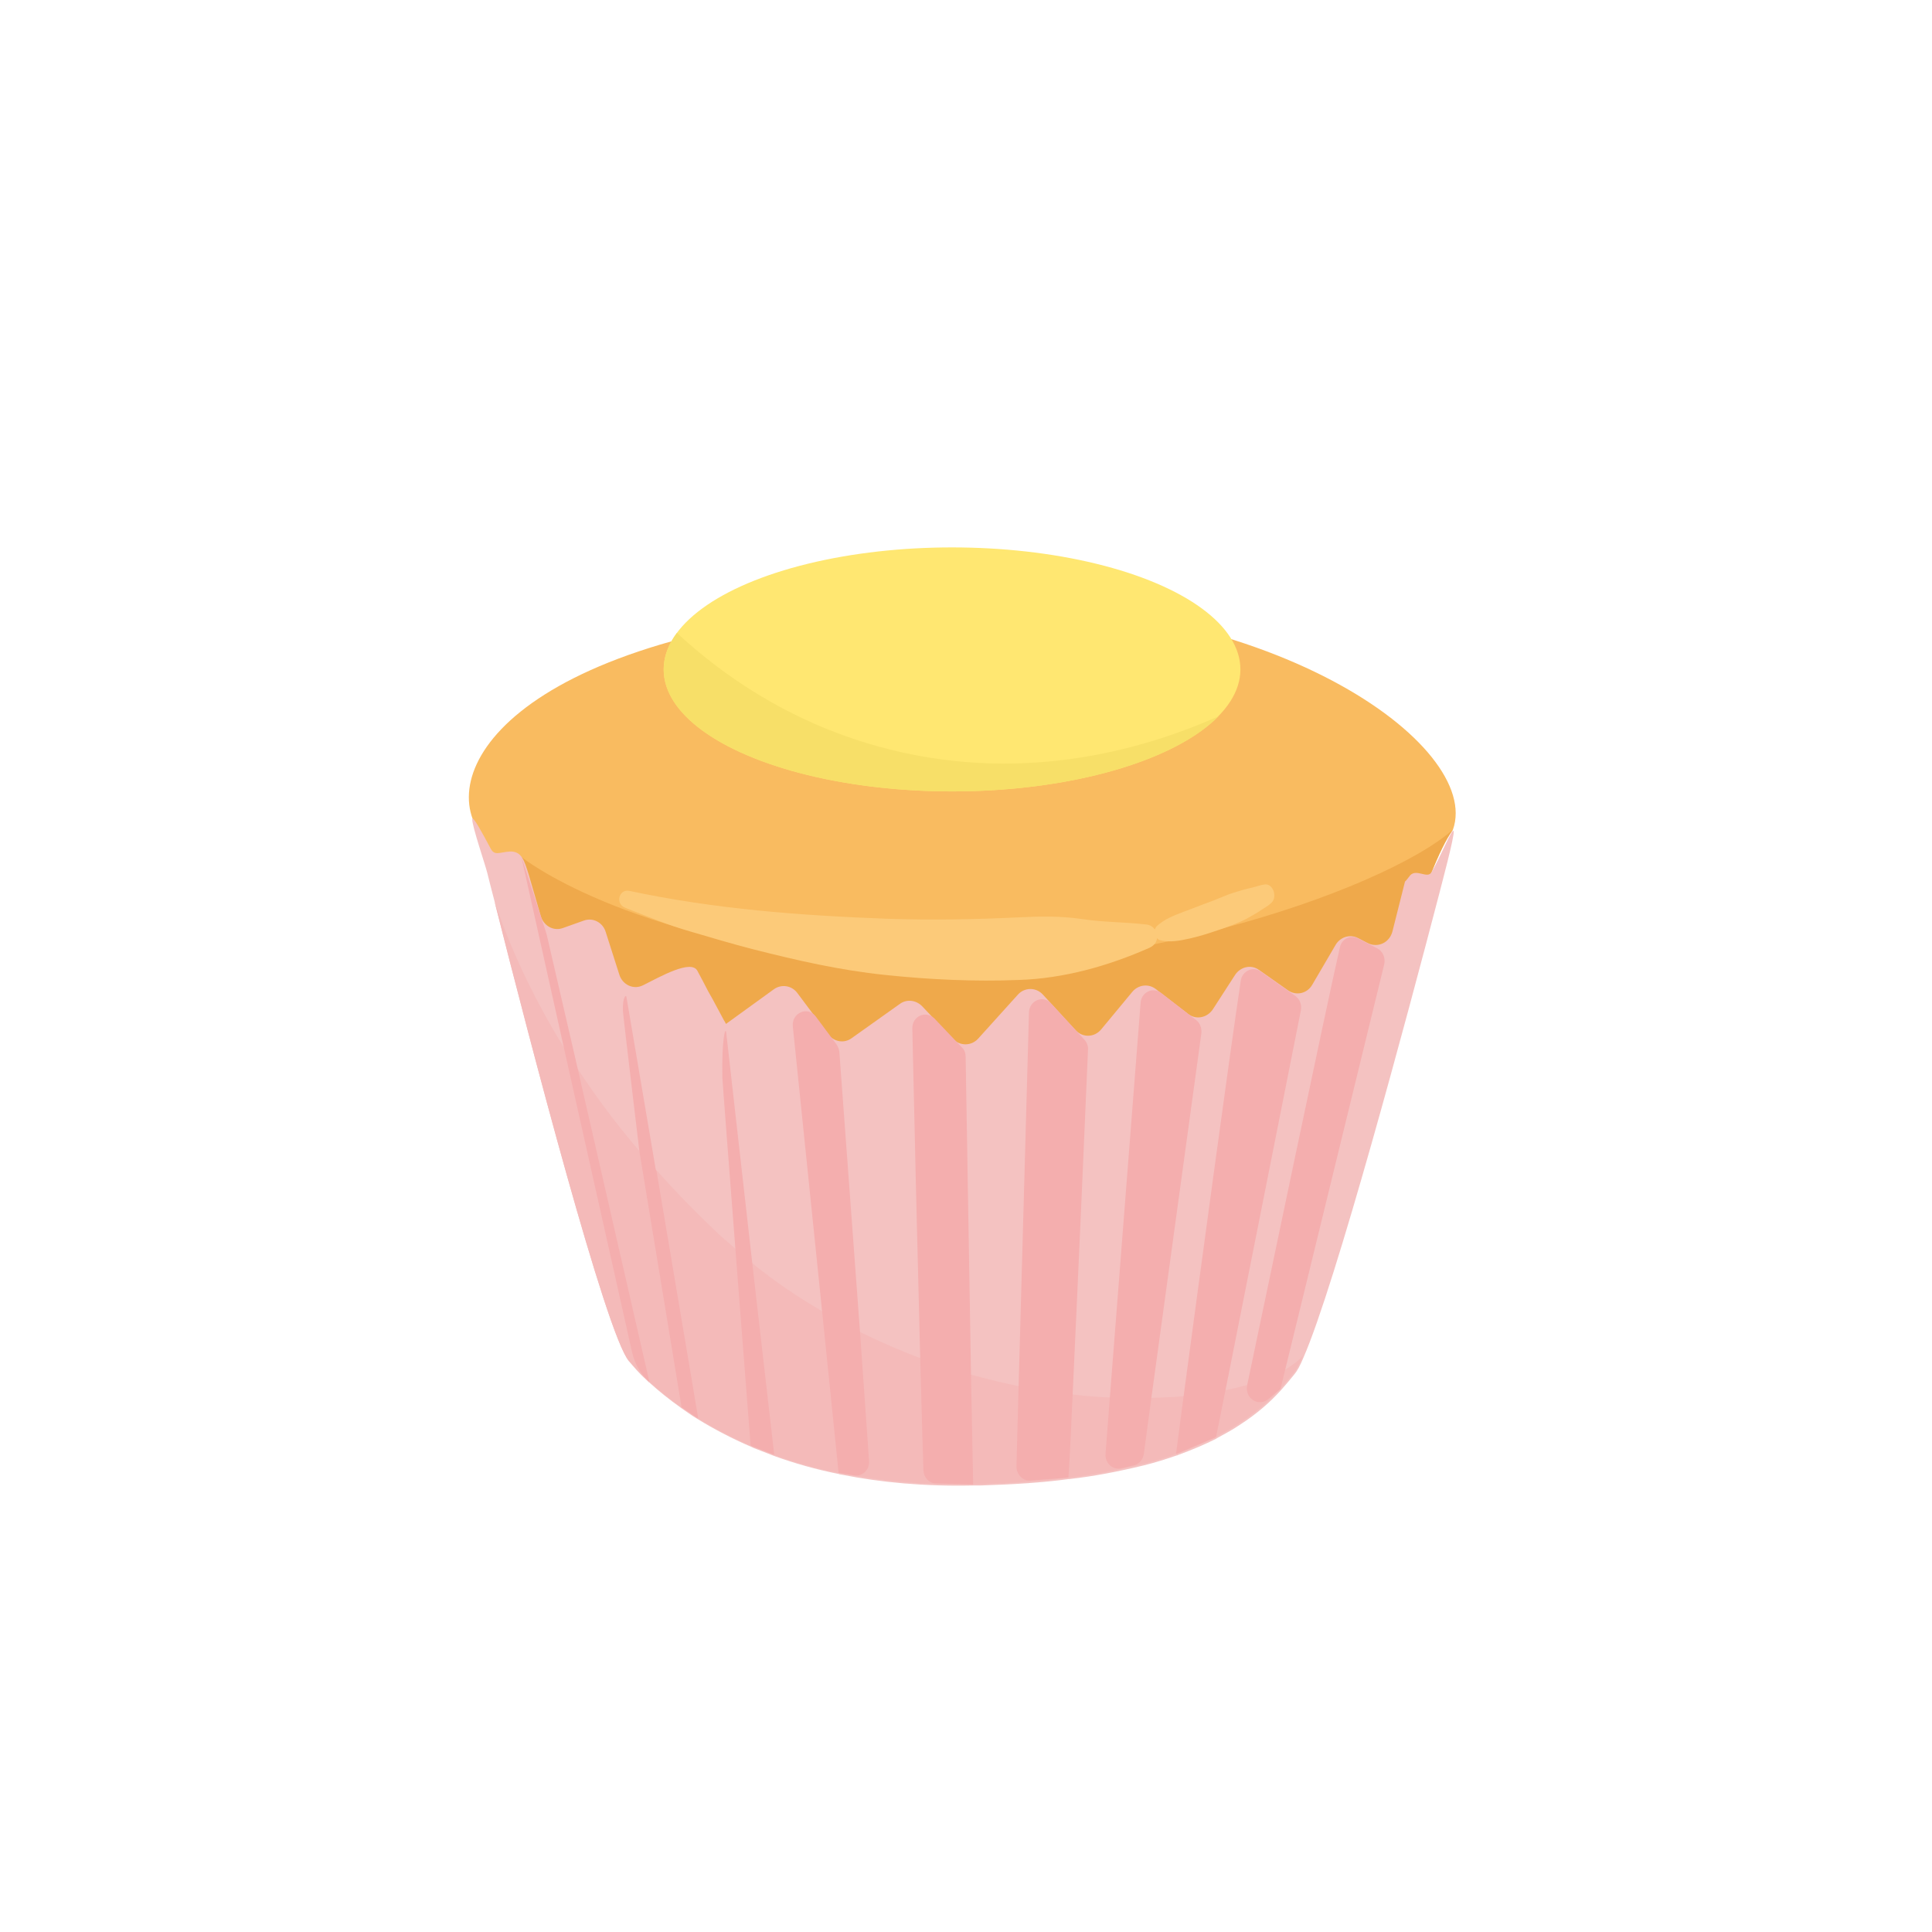 <?xml version="1.0" encoding="utf-8"?>
<!-- Generator: Adobe Illustrator 27.4.0, SVG Export Plug-In . SVG Version: 6.00 Build 0)  -->
<svg version="1.1" id="Layer_1" xmlns="http://www.w3.org/2000/svg" xmlns:xlink="http://www.w3.org/1999/xlink" x="0px" y="0px"
	 viewBox="0 0 540 540" style="enable-background:new 0 0 540 540;" xml:space="preserve">
<style type="text/css">
	.st0{fill:#F9BB60;}
	.st1{fill:#EFA94B;}
	.st2{fill:#F4C2C1;}
	.st3{fill:#F4BAB9;}
	.st4{fill:#F4AEAE;}
	.st5{fill:#FCCA79;}
	.st6{fill:#FFE771;}
	.st7{fill:#F7DF68;}
</style>
<g>
	<g id="_Layer_">
		<path class="st0" d="M406.1,231.9C405.8,232.7,406.1,231.9,406.1,231.9c-7.8,10.6-18,50-27,69.2c-9.3,19.9-201.9,11.8-221-7.6
			c-9.6-9.8-21.5-55.6-25.1-62.6c-10.3-19.6,18.2-57.8,130.5-62.2C355,165.1,414.4,208.5,406.1,231.9L406.1,231.9z"/>
		<path class="st1" d="M406.1,231.9c-7.8,10.6-18,49.9-27,69.2c-9.3,19.9-201.9,11.8-221-7.6c-9.6-9.8-12.7-23.4-15-35.6
			c1.6-10.9,2.6-18.4,2.6-18.4s28.4,23.1,97.5,29.6C309.2,275.5,386.3,249.3,406.1,231.9L406.1,231.9z"/>
		<path class="st2" d="M394.2,244.6c1.8-1.8,4.8,1.1,5.9-0.8c2.7-4.6,5.8-12.6,6.2-11.5c0.4,1-3.7,16.1-4,17.4
			c-9.1,34.9-29,109.2-38,129.8c-0.9,2.2-1.8,3.8-2.5,4.6c-1.1,1.4-2.4,2.9-3.8,4.5l-0.1,0.1c-2.8,3.1-6.5,6.4-11.3,9.5
			c-1.9,1.3-4.1,2.5-6.5,3.8l-0.1,0.1c-3.2,1.6-6.7,3.1-10.8,4.6c-0.1,0.1-0.2,0.1-0.3,0.1c-2.9,1-6,2-9.3,2.8
			c-3.3,0.8-6.9,1.6-10.7,2.3c-3.2,0.6-6.5,1.1-10,1.5c0,0-0.1,0-0.2,0c-7.3,1-15.5,1.5-24.7,1.8c-0.5,0-1.1,0-1.7,0H272
			c-13.8,0.3-26-0.9-36.6-3l-0.6-0.1c-0.1,0-0.2,0-0.3-0.1c-6.5-1.3-12.4-3-17.7-4.9l-0.8-0.3l-5.4-2.1l-0.4-0.2
			c-5.8-2.5-10.7-5.1-15.1-7.8c-0.5-0.3-1.1-0.7-1.6-1h0l-2.9-2c-3.5-2.5-6.5-4.9-8.9-7.1v0c-0.1-0.1-0.2-0.2-0.4-0.3l-0.3-0.3
			c-1.2-1.1-2.2-2.1-3.1-3.1c-0.8-0.9-1.5-1.7-2.1-2.4c-6.3-7.4-27.6-89-37.5-128.3c-0.8-3-1.5-5.8-2.1-8.2
			c-0.5-2.1-4.3-13.2-4.2-15c0.1-1.2,2.7,3.6,5.1,8.1c1.1,2.2,2.5,1.1,5.4,0.9c3.3-0.1,4,2.4,5.3,6.5l3.4,11.7
			c0.9,2.7,3.6,4.1,6.1,3.2l5.9-2.1c2.5-0.9,5.3,0.5,6.1,3.2l3.8,11.9c0.9,2.9,4,4.3,6.6,3c4.8-2.4,13.4-7.3,15.2-4.1
			c0.4,0.7,2.6,4.9,3,5.7c1.8,3.1,3.5,6.5,4.4,8.1c0.2,0.3,0.3,0.5,0.4,0.7c0.1,0.1,0.2,0.3,0.2,0.4l13.4-9.7c2.1-1.5,5-1.1,6.6,1.1
			l8.6,11.5c1.6,2.1,4.4,2.6,6.5,1.1l13.5-9.6c1.9-1.4,4.5-1.1,6.2,0.6l8.7,9.2c1.9,2,5.1,2,7-0.1l11.1-12.3c1.9-2.1,5.1-2.1,7,0
			l9.1,9.9c2,2.2,5.3,2.1,7.2-0.2l8.7-10.5c1.7-2,4.5-2.3,6.5-0.8l9.1,7c2.2,1.7,5.3,1.1,6.9-1.3l6.2-9.6c1.5-2.3,4.5-3,6.7-1.4
			l8.1,5.7c2.3,1.6,5.4,0.9,6.8-1.6l6.5-11.1c1.3-2.2,4-3.1,6.3-1.9l2.7,1.4c2.8,1.4,6.1-0.1,6.9-3.3l3.5-13.9
			C393.1,246.1,393.6,245.3,394.2,244.6L394.2,244.6L394.2,244.6z"/>
		<path class="st3" d="M364.1,379.1c-0.9,2.2-1.8,3.8-2.5,4.6c-1.1,1.4-2.4,2.9-3.8,4.5l-0.1,0.1c-2.8,3.1-6.5,6.4-11.3,9.5
			c-1.9,1.3-4.1,2.5-6.5,3.8l-0.1,0.1c-3.2,1.6-6.7,3.1-10.8,4.6l-0.3,0.1v0c-2.9,1-6,2-9.3,2.8c-3.3,0.8-6.9,1.6-10.7,2.3
			c-3.2,0.6-6.5,1.1-10,1.5c0,0-0.1,0-0.2,0c-7.3,1-15.5,1.5-24.7,1.8c-0.5,0-1.1,0-1.7,0h-0.2c-13.8,0.3-26-0.9-36.6-3l-0.6-0.1
			l-0.3,0v0c-6.5-1.3-12.4-3-17.7-4.9l-0.8-0.3l-5.4-2.1l-0.4-0.2c-5.8-2.5-10.7-5.1-15.1-7.8l0,0.1l-1.6-1.1h0l-2.9-2
			c-3.5-2.5-6.5-4.9-8.9-7.1l-0.4-0.3l-0.3-0.3c-1.2-1.1-2.2-2.1-3.1-3.1c-0.8-0.9-1.5-1.7-2.1-2.4c-6.3-7.4-27.6-89-37.5-128.3
			c3.6,10.7,9.6,25,19.5,41c0.1,0.2,0.2,0.4,0.4,0.6l0,0.1c1.1,1.7,2.1,3.4,3.3,5.1c0.1,0.1,0.2,0.3,0.3,0.4l0,0
			c4.8,7.3,10.4,14.9,17,22.6c0.1,0.1,0.2,0.2,0.3,0.3v0c1.4,1.7,2.8,3.3,4.3,4.9c0.1,0.1,0.2,0.2,0.3,0.3l0,0
			c4.9,5.5,10.3,11.1,16.2,16.7c0.9,0.9,1.9,1.8,2.8,2.6c0.1,0.1,0.2,0.2,0.3,0.2c2.6,2.3,5.2,4.6,7.8,6.7c0.1,0.1,0.2,0.1,0.2,0.2
			c6.1,4.9,12.4,9.1,18.9,12.9c3.5,2.1,7,4,10.6,5.8c5.7,2.8,11.4,5.3,17.1,7.4c4.8,1.8,9.5,3.3,14.2,4.6c4.5,1.2,8.9,2.3,13.3,3.2
			c5.1,1,10.2,1.8,15.1,2.3c3.5,0.4,7,0.7,10.4,0.8c4,0.2,7.9,0.2,11.6,0.1c3.1-0.1,6.1-0.2,9-0.5c4.2-0.4,8.1-1,11.7-1.7
			c2.2-0.4,4.2-1,6.1-1.5c4.2-1.2,7.7-2.6,10.5-4.3C361.1,381.7,362.8,380.4,364.1,379.1L364.1,379.1z"/>
		<path class="st4" d="M216.4,406.6l-0.8-0.3l-5.4-2.1l-0.4-0.2c0,0-7.9-101.6-7.9-102.9c-0.2-10.8,0.9-14.6,1.1-12.3l7.3,64.6
			L216.4,406.6L216.4,406.6z"/>
		<path class="st4" d="M195,396.4l-1.6-1.1h0l-2.9-2l-11.8-71.6c0,0-4.6-38.4-4.6-39.2c-0.1-3.9,0.9-4.6,1-3.8l8.2,48.3L195,396.4
			L195,396.4L195,396.4z"/>
		<path class="st4" d="M181.5,386.2L181.5,386.2l-0.4-0.3l-0.3-0.3l0,0c-2-2-3.4-4.6-4.1-7.5l-19.1-85.3l-11.9-53.4l6.7,20.5
			c0.1,0.4,0.3,0.9,0.4,1.3l8.6,37.2L181.5,386.2L181.5,386.2z"/>
		<path class="st4" d="M195.1,396.3l-1.6-1.1h0l-2.9-2l-11.7-71.1c1.4,1.7,2.8,3.3,4.3,4.9c0.1,0.1,0.2,0.2,0.3,0.3l0,0l11.6,68.8
			L195.1,396.3L195.1,396.3z"/>
		<path class="st4" d="M272,414.9h-0.2c-1.1,0-6.5-0.2-10.2-0.3c-1.9,0-3.4-1.6-3.5-3.7c-0.2-5.5-0.5-17.1-0.9-31.2
			c-0.8-30.7-1.8-73.4-2.2-92.2c-0.1-3.5,3.8-5.2,6.2-2.8l7.7,8.1c0.7,0.7,1,1.6,1,2.6l1.5,88.8L272,414.9L272,414.9z"/>
		<path class="st4" d="M303.1,290.6c0.7,0.8,1.1,1.8,1,2.8c-0.4,10.1-2.8,64.6-4.3,96.5c-0.6,13.6-1.1,23-1.2,23.1c0,0-0.1,0-0.2,0
			c-1.2,0.1-6.6,0.5-10.4,0.8c-2.1,0.2-3.9-1.7-3.9-3.9l0.6-22.4l2.9-104.5c0.1-3.4,4-5,6.2-2.5L303.1,290.6L303.1,290.6z"/>
		<path class="st4" d="M334.3,285.1c1.1,0.8,1.6,2.2,1.5,3.6l-14,102.1l-2.1,15.6c-0.2,1.6-1.4,2.9-2.9,3.2l-3.5,0.8
			c-2.4,0.5-4.5-1.5-4.3-4.1l1.2-15.6l8.6-110.4c0.2-3,3.4-4.5,5.7-2.8L334.3,285.1L334.3,285.1z"/>
		<path class="st4" d="M362.1,278.4c1.2,0.9,1.8,2.4,1.5,4l-21.1,106.3l-2.6,12.9l-0.1,0.1l-10.8,4.6l-0.3,0.1v0
			c0.1-0.6,0.9-6.7,2.1-16c4.1-30.7,13-96.5,16-116.3c0.4-2.7,3.4-4.1,5.5-2.6L362.1,278.4L362.1,278.4z"/>
		<path class="st4" d="M385,265.1c1.5,0.8,2.3,2.6,1.9,4.4l-27.7,113.4l-1.3,5.3l-0.1,0.1l-3.4,2.8c-2.7,2.2-6.5-0.3-5.8-3.8
			c0-0.1,0-0.1,0-0.2c5.9-28,21.5-102.9,25.9-122.3c0.5-2.4,3-3.6,5.1-2.5L385,265.1L385,265.1z"/>
		<path class="st4" d="M242.9,408.3c0.2,2.5-1.8,4.4-4.1,4.1l-3.5-0.6l-0.6-0.1l-0.3,0v0l-4.6-45l-8.2-79.8
			c-0.4-3.8,4.2-5.8,6.4-2.8l5.8,7.8c0.4,0.6,0.7,1.3,0.8,2.1l5.8,78.6L242.9,408.3L242.9,408.3z"/>
		<path class="st5" d="M353.5,247.2c-1.4,0.2-2.6,0.7-4,1c-1.4,0.3-2.7,0.7-4,1.1c-2.5,0.7-4.9,1.9-7.4,2.8
			c-2.5,0.9-4.9,1.9-7.4,2.8c-2.6,1-5.3,2-7.4,4c-0.3,0.3-0.4,0.6-0.5,0.9c-0.5-0.7-1.3-1.3-2.4-1.4c-5.9-0.7-11.9-0.6-17.8-1.5
			c-6.1-0.9-11.8-0.8-17.9-0.5c-12.2,0.6-24.4,0.8-36.6,0.4c-24.3-0.9-48.3-2.7-72.2-7.8c-2.9-0.6-4,3.6-1.2,4.7
			c6.1,2.4,12.1,4.9,18.4,6.7c5.8,1.7,11.5,3.4,17.3,4.9c12.2,3.1,24.4,5.9,37,7.2c12.4,1.3,24.9,1.9,37.4,1.4
			c12.5-0.4,25-3.9,36.5-9c1.3-0.6,2-1.6,2.1-2.7c0.2,0.3,0.5,0.5,0.9,0.6c2.7,0.7,5.6,0.1,8.3-0.5c2.6-0.6,5.2-1.4,7.8-2.3
			c2.7-0.9,5.5-1.9,8-3.2c1.2-0.7,2.4-1.3,3.6-2.1c1.1-0.8,2.4-1.4,3.4-2.4C357.1,250.6,355.8,246.9,353.5,247.2L353.5,247.2z"/>
		<ellipse class="st6" cx="266.1" cy="187.1" rx="80.6" ry="34.1"/>
		<path class="st7" d="M266.1,221.2c33.6,0,62.4-8.7,74.5-21c-22,9.8-56.5,19.3-95.6,8.3c-24.9-7-43.3-20-55.8-31.6
			c-2.4,3.2-3.7,6.6-3.7,10.2C185.5,206,221.6,221.2,266.1,221.2z"/>
	</g>
</g>
</svg>
